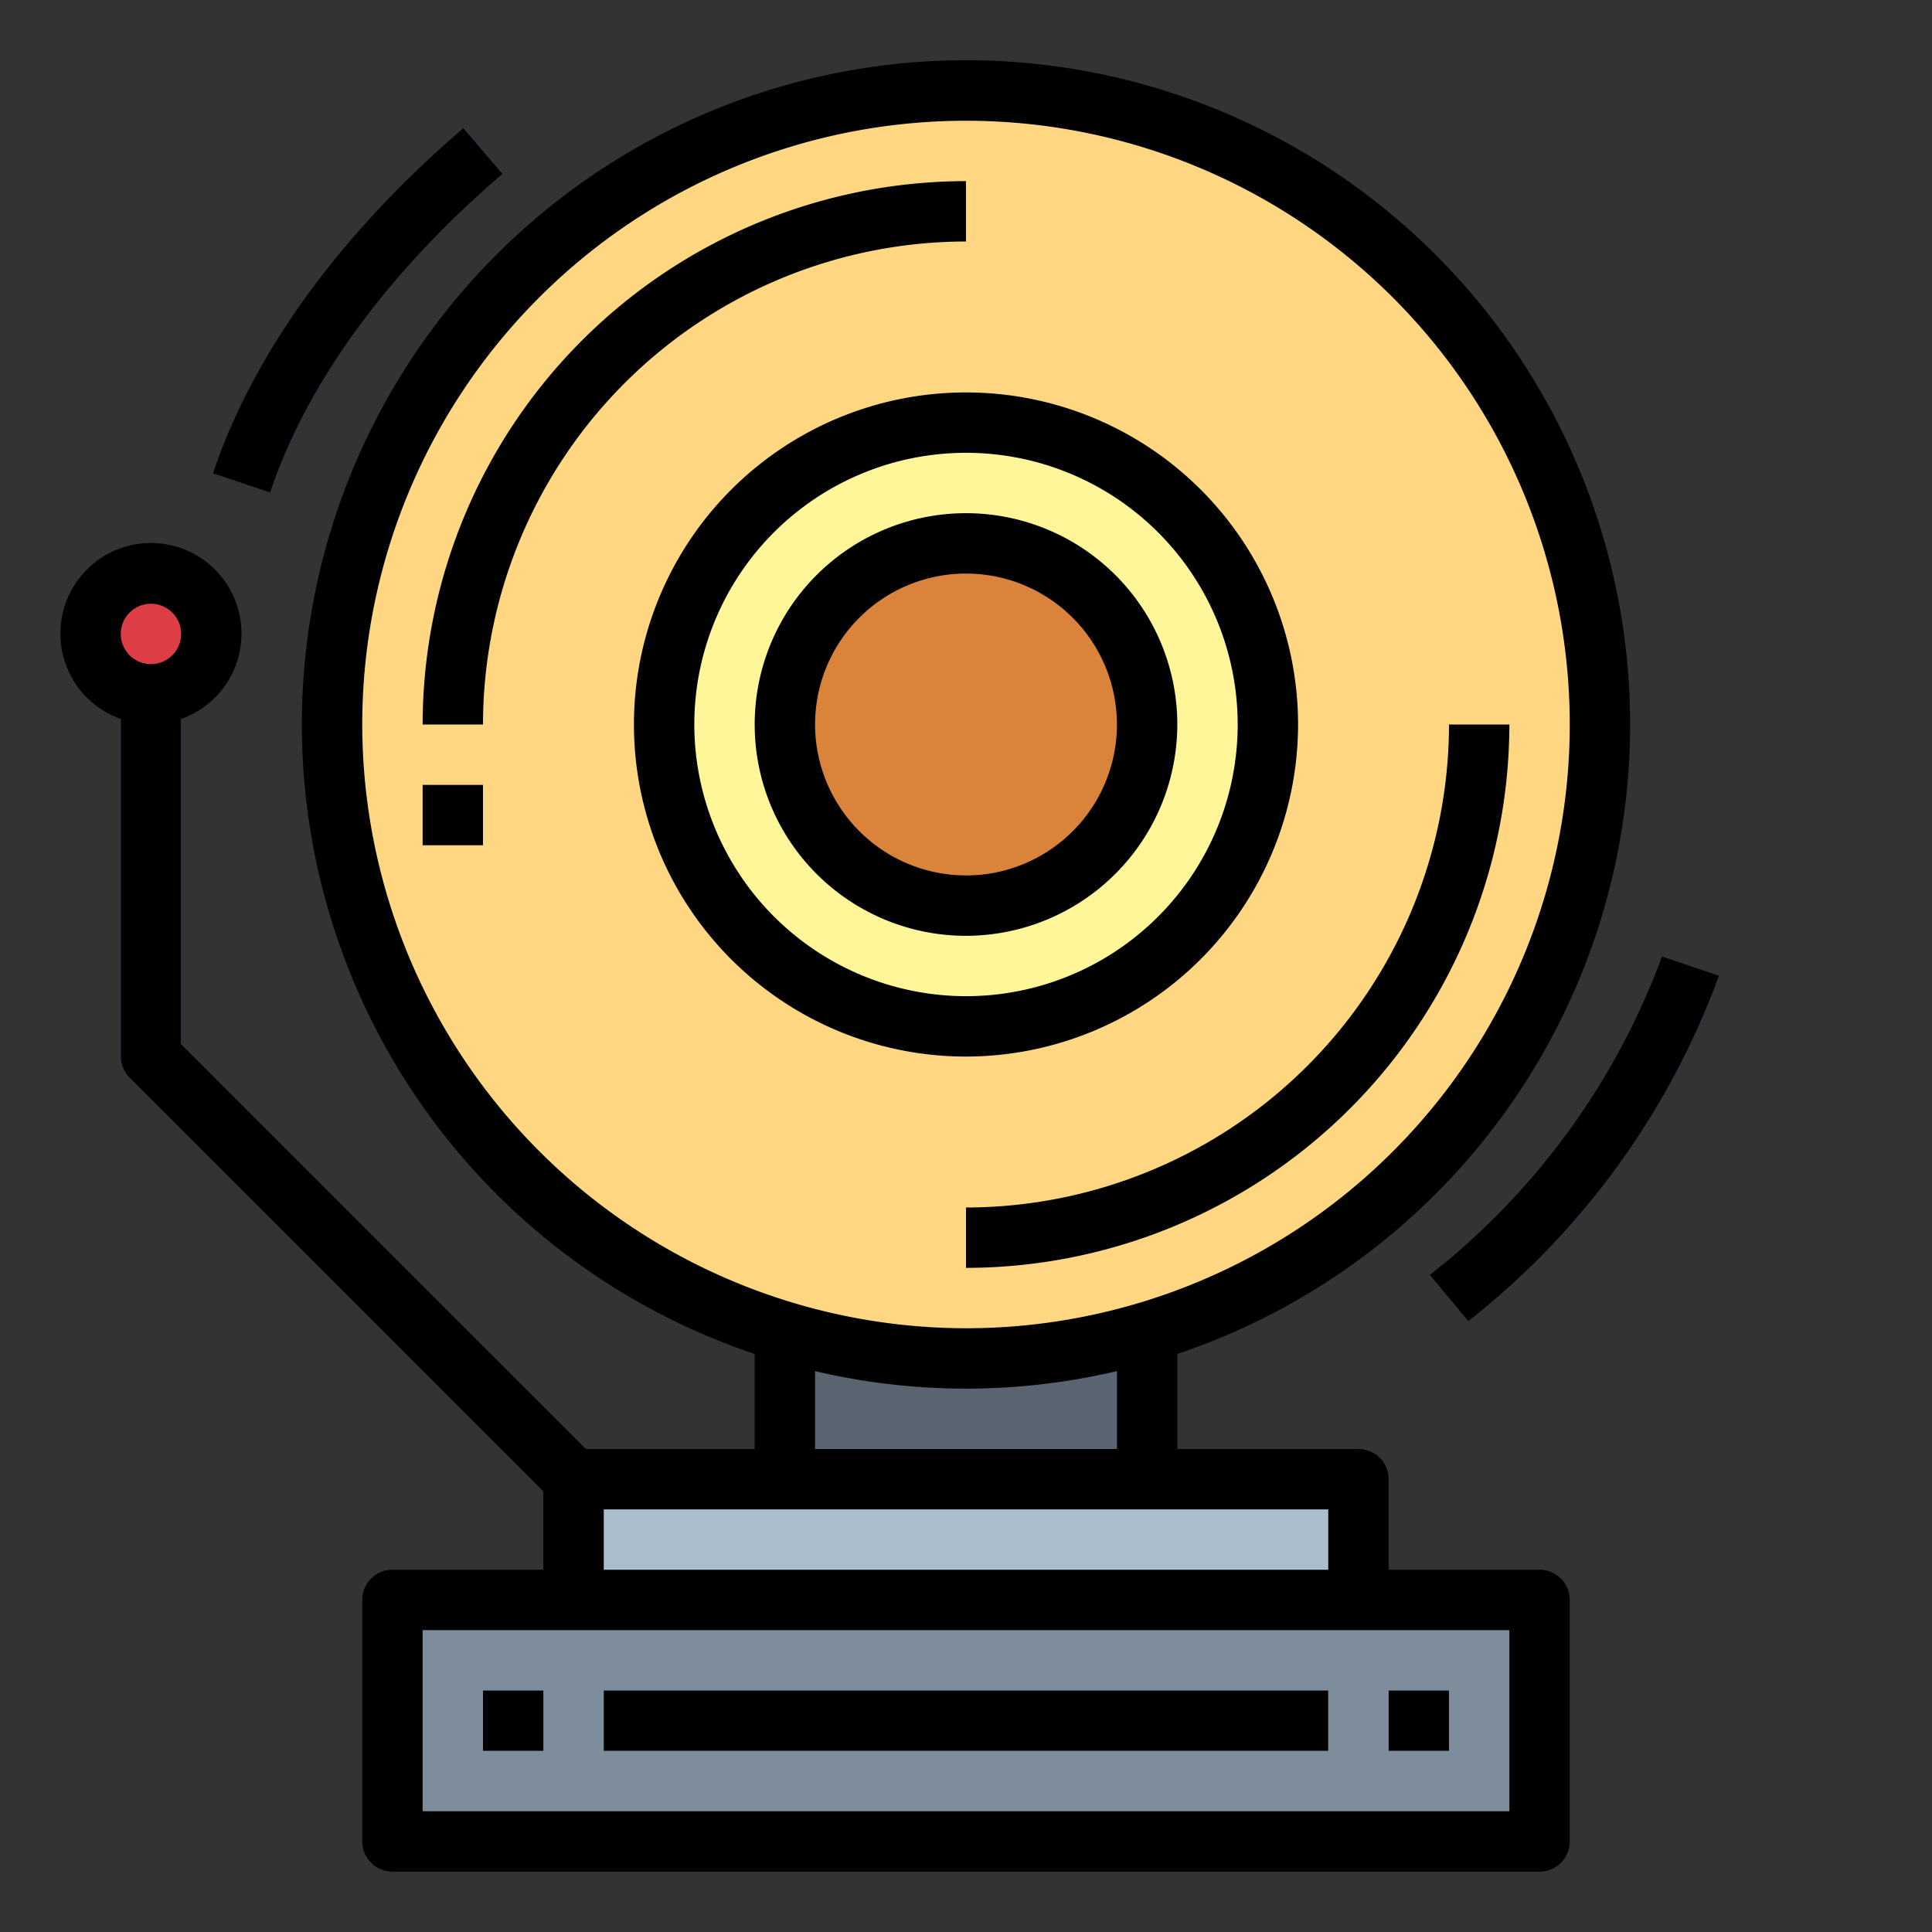 <svg height="512" viewBox="0 0 64 64" width="512" xmlns="http://www.w3.org/2000/svg"><rect x="0" y="0" width="64" height="64" fill="#333333" stroke="none"/><g id="Filled_outline" data-name="Filled outline"><path d="m13 53h38v8h-38z" fill="#7d8d9c"/><g fill="#aabece"><path d="m16 56h2v2h-2z"/><path d="m46 56h2v2h-2z"/><path d="m19 49h26v4h-26z"/></g><path d="m26 43h12v6h-12z" fill="#5a6470"/><path d="m20 56h24v2h-24z" fill="#aabece"/><circle cx="32" cy="24" fill="#ffd782" r="21"/><path d="m8.947 16.32-1.894-.64c1.7-5.041 5.451-9 8.3-11.44l1.3 1.52c-2.653 2.272-6.153 5.95-7.706 10.56z" fill="#2d75bb"/><path d="m48.64 43.768-1.28-1.536a23.9 23.9 0 0 0 7.693-10.551l1.894.638a25.84 25.84 0 0 1 -8.307 11.449z" fill="#2d75bb"/><path d="m16 24h-2a18.021 18.021 0 0 1 18-18v2a16.019 16.019 0 0 0 -16 16z" fill="#fcf05a"/><path d="m32 42v-2a16.019 16.019 0 0 0 16-16h2a18.021 18.021 0 0 1 -18 18z" fill="#fcf05a"/><circle cx="32" cy="24" fill="#fff69a" r="10"/><circle cx="32" cy="24" fill="#d9833b" r="6"/><path d="m18.293 49.707-14-14a1 1 0 0 1 -.293-.707v-13h2v12.586l13.707 13.707z" fill="#448aa5"/><circle cx="5" cy="21" fill="#dd3e46" r="2"/><path d="m14 26h2v2h-2z" fill="#fcf05a"/><path d="m16 56h2v2h-2z"/><path d="m46 56h2v2h-2z"/><path d="m8.947 16.32c1.553-4.61 5.053-8.288 7.703-10.56l-1.3-1.52c-2.846 2.437-6.6 6.4-8.3 11.44z"/><path d="m47.36 42.232 1.28 1.536a25.84 25.84 0 0 0 8.307-11.449l-1.894-.638a23.9 23.9 0 0 1 -7.693 10.551z"/><path d="m32 6a18.021 18.021 0 0 0 -18 18h2a16.019 16.019 0 0 1 16-16z"/><path d="m32 42a18.021 18.021 0 0 0 18-18h-2a16.019 16.019 0 0 1 -16 16z"/><path d="m39 24a7 7 0 1 0 -7 7 7.008 7.008 0 0 0 7-7zm-12 0a5 5 0 1 1 5 5 5.006 5.006 0 0 1 -5-5z"/><path d="m43 24a11 11 0 1 0 -11 11 11.013 11.013 0 0 0 11-11zm-20 0a9 9 0 1 1 9 9 9.01 9.01 0 0 1 -9-9z"/><path d="m4 23.816v11.184a1 1 0 0 0 .293.707l13.707 13.707v2.586h-5a1 1 0 0 0 -1 1v8a1 1 0 0 0 1 1h38a1 1 0 0 0 1-1v-8a1 1 0 0 0 -1-1h-5v-3a1 1 0 0 0 -1-1h-6v-3.148a22 22 0 1 0 -14 0v3.148h-5.586l-13.414-13.414v-10.77a3 3 0 1 0 -2 0zm46 36.184h-36v-6h36zm-38-36a20 20 0 1 1 20 20 20.023 20.023 0 0 1 -20-20zm15 21.42a21.842 21.842 0 0 0 10 0v2.58h-10zm-7 4.58h24v2h-24zm-15-30a1 1 0 1 1 -1 1 1 1 0 0 1 1-1z"/><path d="m20 56h24v2h-24z"/><path d="m14 26h2v2h-2z"/></g></svg>
